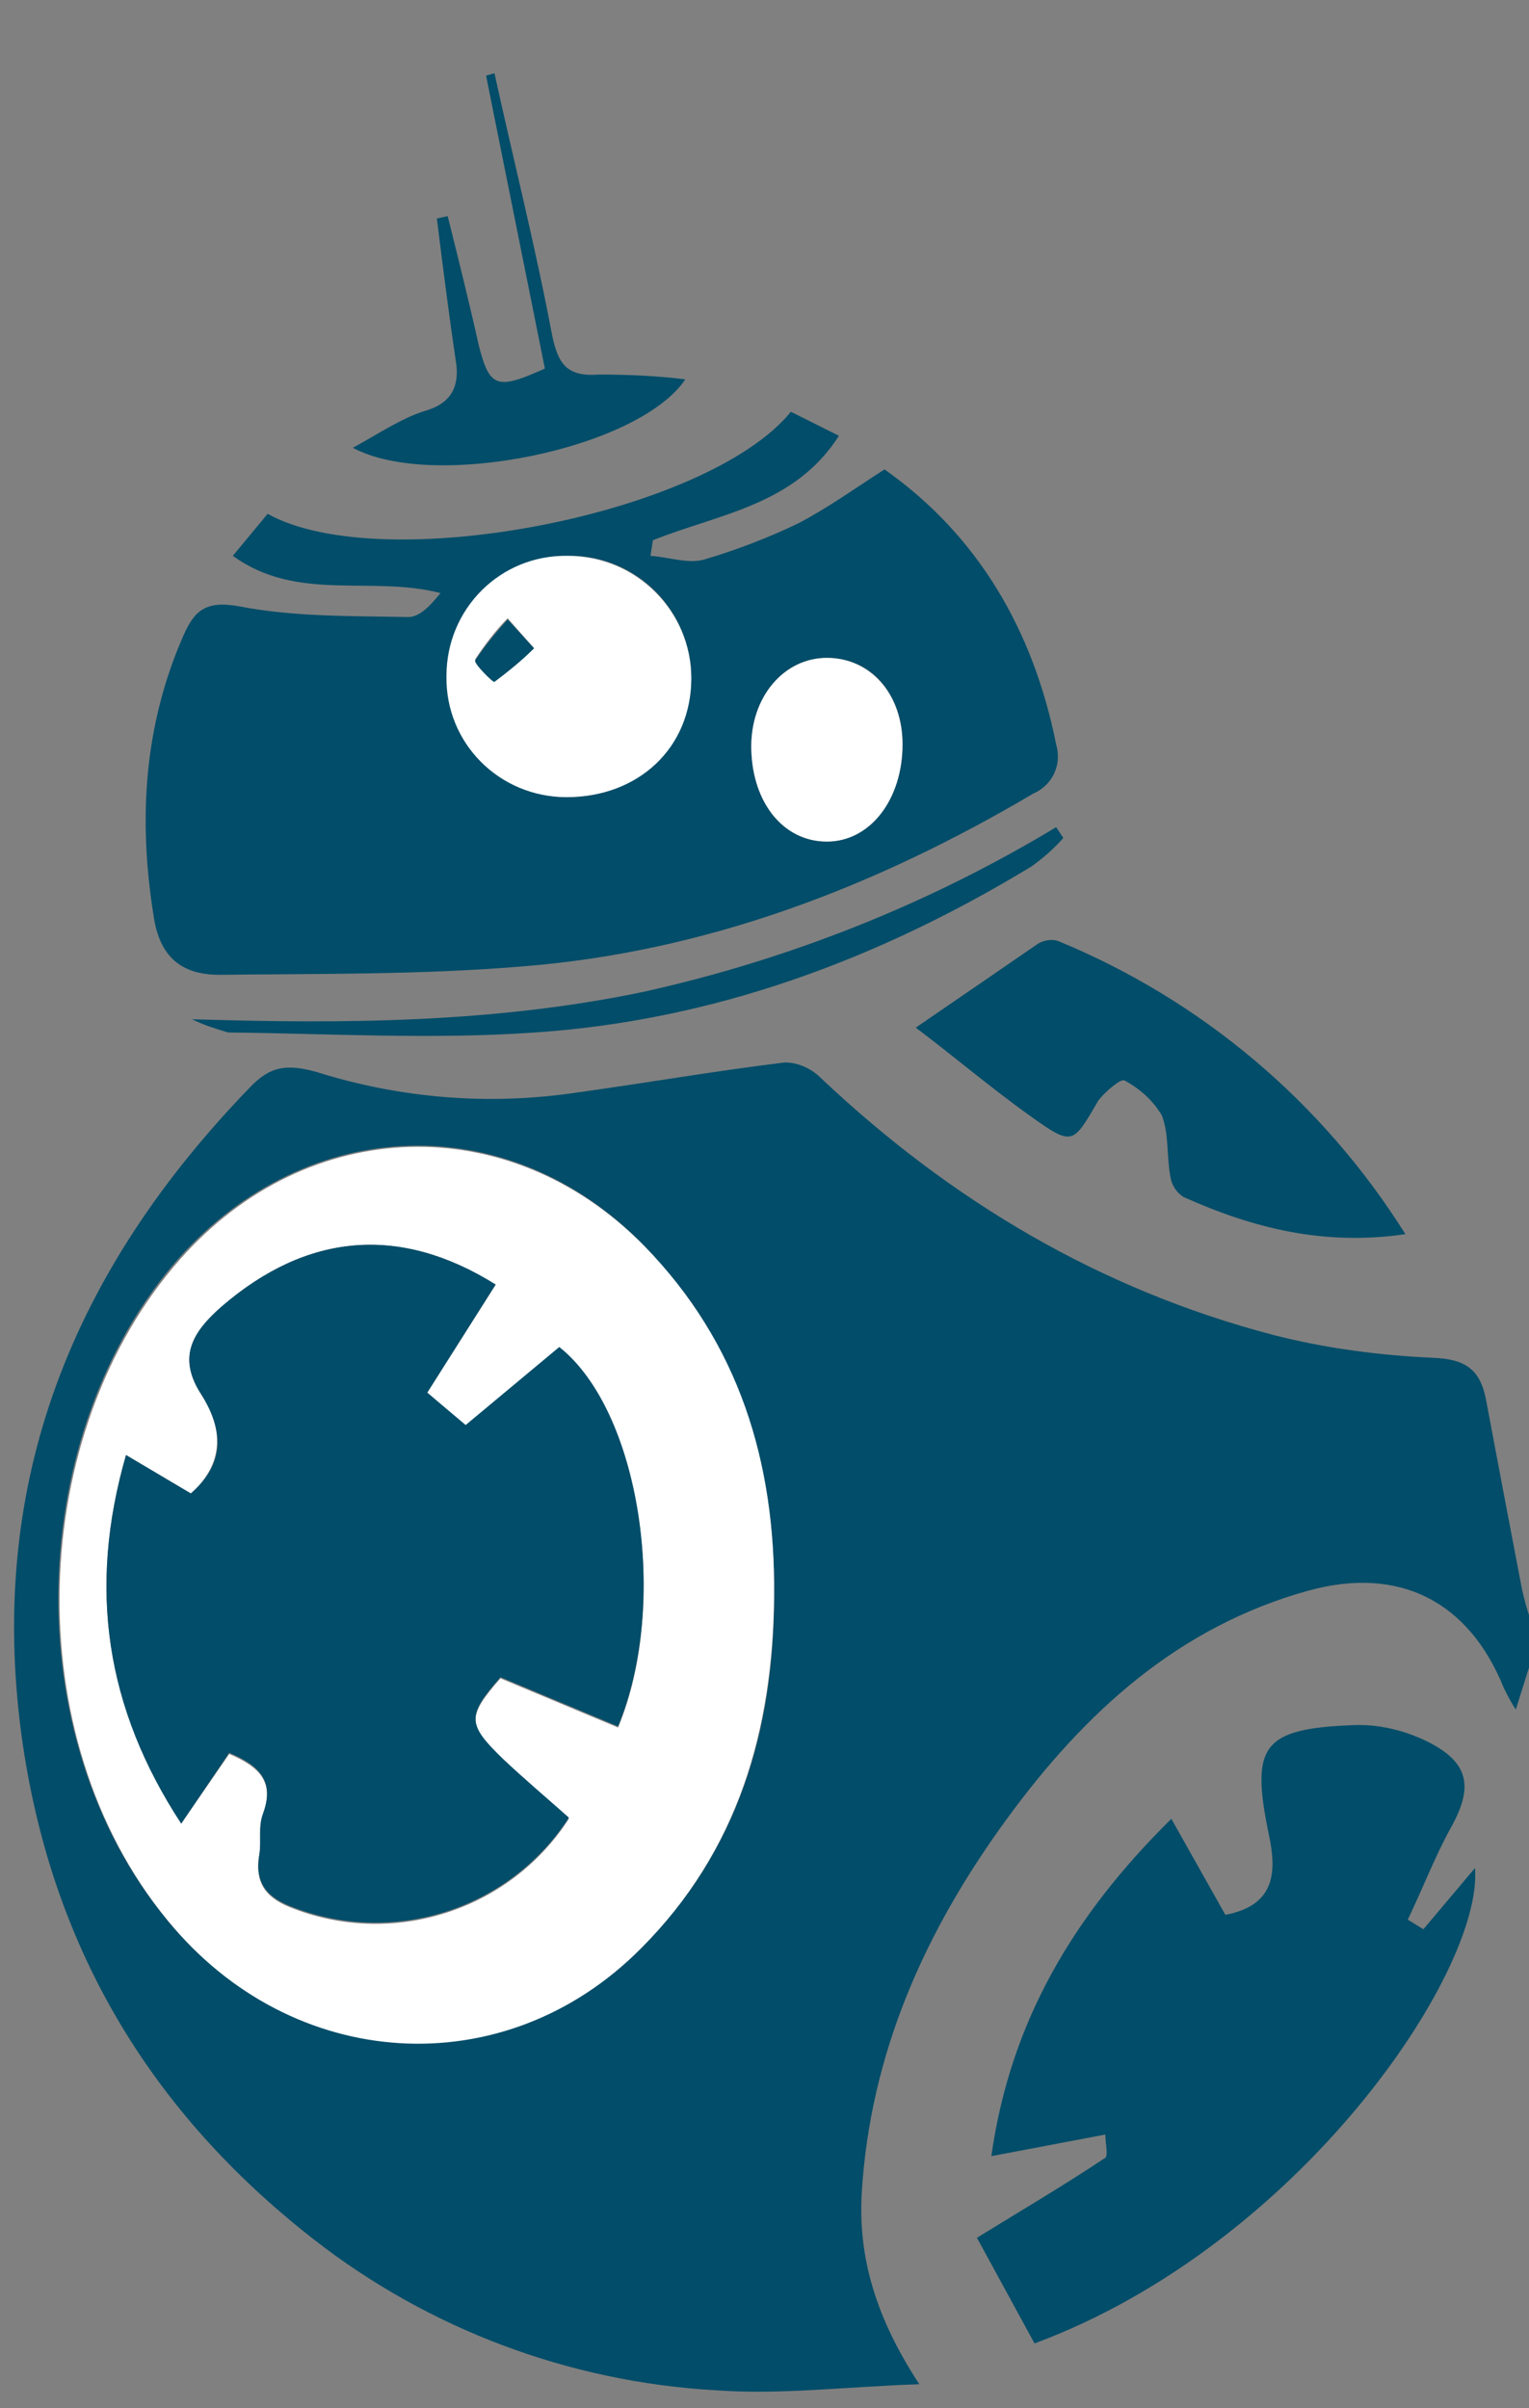 <?xml version="1.0" encoding="utf-8"?>
<!-- Generator: Adobe Illustrator 23.1.1, SVG Export Plug-In . SVG Version: 6.00 Build 0)  -->
<svg version="1.1" id="BB8" xmlns="http://www.w3.org/2000/svg" xmlns:xlink="http://www.w3.org/1999/xlink" x="0px" y="0px"
	 viewBox="0 0 127.4 200.6" style="enable-background:new 0 0 127.4 200.6;" xml:space="preserve">
<rect x="0" y="0" width="127.4" height="200.6" fill="#808080" stroke="none"/>
<style type="text/css">
	.st0{fill:#024D69;}
	.st1{fill:#FFFFFF;}
</style>
<path class="st0" d="M127.4,138.9l-1.1,3.5c-0.4-0.6-0.7-1.2-1-1.8c-2.9-7.2-8.7-10.2-16.3-8.1c-10.8,3-18.6,10.1-25.1,19
	c-6.8,9.3-11.4,19.5-12.1,31.2c-0.3,5.4,1.2,10.4,4.8,15.9c-6.1,0.2-11.6,0.9-17,0.5c-12.2-0.7-23.9-5.1-33.5-12.6
	C12.4,175.8,4.2,162,1.8,144.6c-2.9-21.4,4.4-38.9,19-54c1.7-1.8,3.1-2,5.6-1.3c7,2.2,14.4,2.8,21.7,1.7c5.8-0.8,11.5-1.8,17.3-2.5
	c1.1,0,2.2,0.5,3,1.3c10.8,10.2,23.2,17.6,37.7,21.4c4.3,1.1,8.8,1.7,13.3,1.9c2.6,0.1,3.9,0.9,4.4,3.4c1,5.3,2,10.6,3,15.8
	c0.2,0.9,0.4,1.7,0.7,2.5V138.9z M64.5,132.9c0.1-11.1-3-21-10.9-29.2c-11.2-11.5-28-10.9-38.7,1.1c-12.7,14.4-13.7,39.7-1,55.1
	c10.4,12.6,28,13.9,39.5,2.4C61.5,154.2,64.5,144.1,64.5,132.9L64.5,132.9z"/>
<path class="st0" d="M54.2,46.3c1.5,0.1,3.2,0.7,4.5,0.3c2.7-0.8,5.3-1.8,7.8-3c2.5-1.3,4.7-2.9,7.2-4.5C81.5,44.6,86.1,52.5,88,62
	c0.5,1.7-0.3,3.4-1.9,4.1c-13.2,7.8-27.3,13.2-42.6,14.4c-8.4,0.7-16.8,0.6-25.2,0.7c-3.2,0-5-1.5-5.5-4.9
	c-1.3-8.1-0.8-15.9,2.5-23.4c0.9-2,1.8-2.9,4.6-2.4c4.6,0.9,9.4,0.8,14.1,0.9c1,0,1.9-1,2.7-2c-5.8-1.5-11.9,0.8-17.3-3.1l2.9-3.5
	c9.5,5.3,36.6,0.1,43.6-8.5l4,2c-3.7,5.8-10,6.5-15.5,8.7L54.2,46.3z M47.2,66.4c6,0,10.3-4.1,10.4-9.9c0-5.6-4.5-10.2-10.1-10.2
	c-5.5,0-10,4.3-10.2,9.7C37,61.5,41.4,66.2,47,66.4C47.1,66.4,47.1,66.4,47.2,66.4z M75.2,62c0-4.2-2.6-7.2-6.3-7.2
	s-6.4,3.4-6.3,7.6c0.1,4.5,2.7,7.7,6.3,7.7S75.2,66.6,75.2,62L75.2,62z"/>
<path class="st0" d="M92.1,177.8l-9.5,1.8c1.6-11.3,6.9-20.1,15-28.1l4.5,8c4.2-0.8,4.3-3.6,3.6-6.8c-1.5-7.3-0.5-8.7,7-9
	c2.1-0.1,4.2,0.4,6.1,1.3c3.7,1.8,4,3.9,2,7.4c-1.3,2.4-2.3,5-3.5,7.5l1.3,0.8l4.3-5.1c0.7,8.6-14.6,31.4-36.7,39.6l-4.8-8.8
	c3.9-2.4,7.3-4.4,10.6-6.6C92.4,179.7,92.1,178.6,92.1,177.8z"/>
<path class="st0" d="M76.3,85.6c3.8-2.6,7-4.8,10.2-7c0.5-0.3,1.2-0.4,1.7-0.2c11.9,4.9,22,13.4,28.9,24.4c-6.8,1-12.7-0.5-18.5-3.1
	c-0.6-0.4-1-1-1.1-1.8c-0.3-1.7-0.1-3.5-0.7-5c-0.7-1.2-1.8-2.2-3.1-2.9c-0.3-0.2-1.7,1-2.2,1.7c-2.1,3.6-2.1,3.8-5.6,1.3
	S79.5,88,76.3,85.6z"/>
<path class="st0" d="M45.4,30.7L40.5,6.3l0.7-0.2c1.6,7.3,3.4,14.4,4.8,21.8c0.5,2.4,1.2,3.5,3.9,3.3c2.4,0,4.8,0.1,7.2,0.4
	c-3.9,5.8-21,9.3-27.7,5.7c2.2-1.2,4.1-2.5,6.1-3.1s2.8-1.9,2.5-4c-0.6-4-1.1-8-1.6-12l0.9-0.2c0.9,3.6,1.8,7.2,2.6,10.8
	C40.8,32.3,41.4,32.5,45.4,30.7z"/>
<path class="st0" d="M16,84.9c12.8,0.4,25.3,0.3,37.7-2.3c12.1-2.7,23.7-7.3,34.3-13.7l0.6,0.9c-0.8,0.9-1.7,1.7-2.7,2.4
	c-12.7,7.7-26.4,12.8-41.3,13.8c-8.5,0.6-17,0.1-25.6,0C18,85.7,17,85.4,16,84.9z"/>
<path class="st1" d="M64.5,132.9c-0.1,11.2-3,21.3-11.1,29.4C42,173.8,24.3,172.6,14,160c-12.7-15.4-11.7-40.7,1-55.1
	c10.6-12,27.4-12.6,38.7-1.1C61.6,111.9,64.6,121.8,64.5,132.9z M15.1,151.9l4-5.8c2.6,1.1,3.8,2.4,2.8,5.1c-0.4,1-0.1,2.2-0.3,3.4
	c-0.4,2.4,0.7,3.6,2.9,4.4c8.4,3.2,18,0.1,22.9-7.5c-1.8-1.6-3.7-3.2-5.5-4.9c-3-2.9-3-3.6-0.2-6.8l9.8,4.1
	c4.3-10.4,1.8-26.2-4.9-31.6l-7.8,6.5l-3.2-2.8l5.7-9c-8-5-15.7-4.3-22.8,1.8c-2.4,2.1-3.8,4.2-1.7,7.4c1.8,2.8,1.9,5.7-0.9,8.2
	l-5.4-3.2C7.3,132.3,8.8,142.2,15.1,151.9z"/>
<path class="st1" d="M47.2,66.4c-5.6,0-10.1-4.5-10-10.1c0-5.6,4.5-10.1,10.1-10c5.7,0,10.3,4.6,10.3,10.2
	C57.6,62.3,53.2,66.4,47.2,66.4z M44.5,54l-2.2-2.5c-1,1-1.9,2.2-2.7,3.4c-0.1,0.2,1.5,1.9,1.6,1.8C42.3,55.9,43.4,55,44.5,54z"/>
<path class="st1" d="M75.2,62c0,4.6-2.7,8.1-6.3,8.1s-6.2-3.2-6.3-7.7c-0.1-4.3,2.7-7.6,6.3-7.6S75.2,57.8,75.2,62z"/>
<path class="st0" d="M15.1,151.9c-6.3-9.6-7.8-19.6-4.6-30.7l5.4,3.2c2.9-2.5,2.7-5.3,0.9-8.2c-2.1-3.2-0.7-5.3,1.7-7.4
	c7.1-6.1,14.8-6.8,22.8-1.8l-5.7,9l3.2,2.7l7.8-6.5c6.7,5.3,9.2,21.2,4.9,31.6l-9.8-4.1c-2.8,3.2-2.8,3.9,0.2,6.8
	c1.8,1.7,3.7,3.3,5.5,4.9c-4.9,7.6-14.5,10.7-22.9,7.5c-2.2-0.8-3.3-2-2.9-4.4c0.2-1.1-0.1-2.3,0.3-3.4c1-2.7-0.2-4-2.8-5.1
	L15.1,151.9z"/>
<path class="st0" d="M44.5,54c-1,1-2.1,1.9-3.3,2.8c-0.1,0.1-1.8-1.6-1.6-1.8c0.8-1.2,1.7-2.3,2.7-3.4L44.5,54z"/>
</svg>
